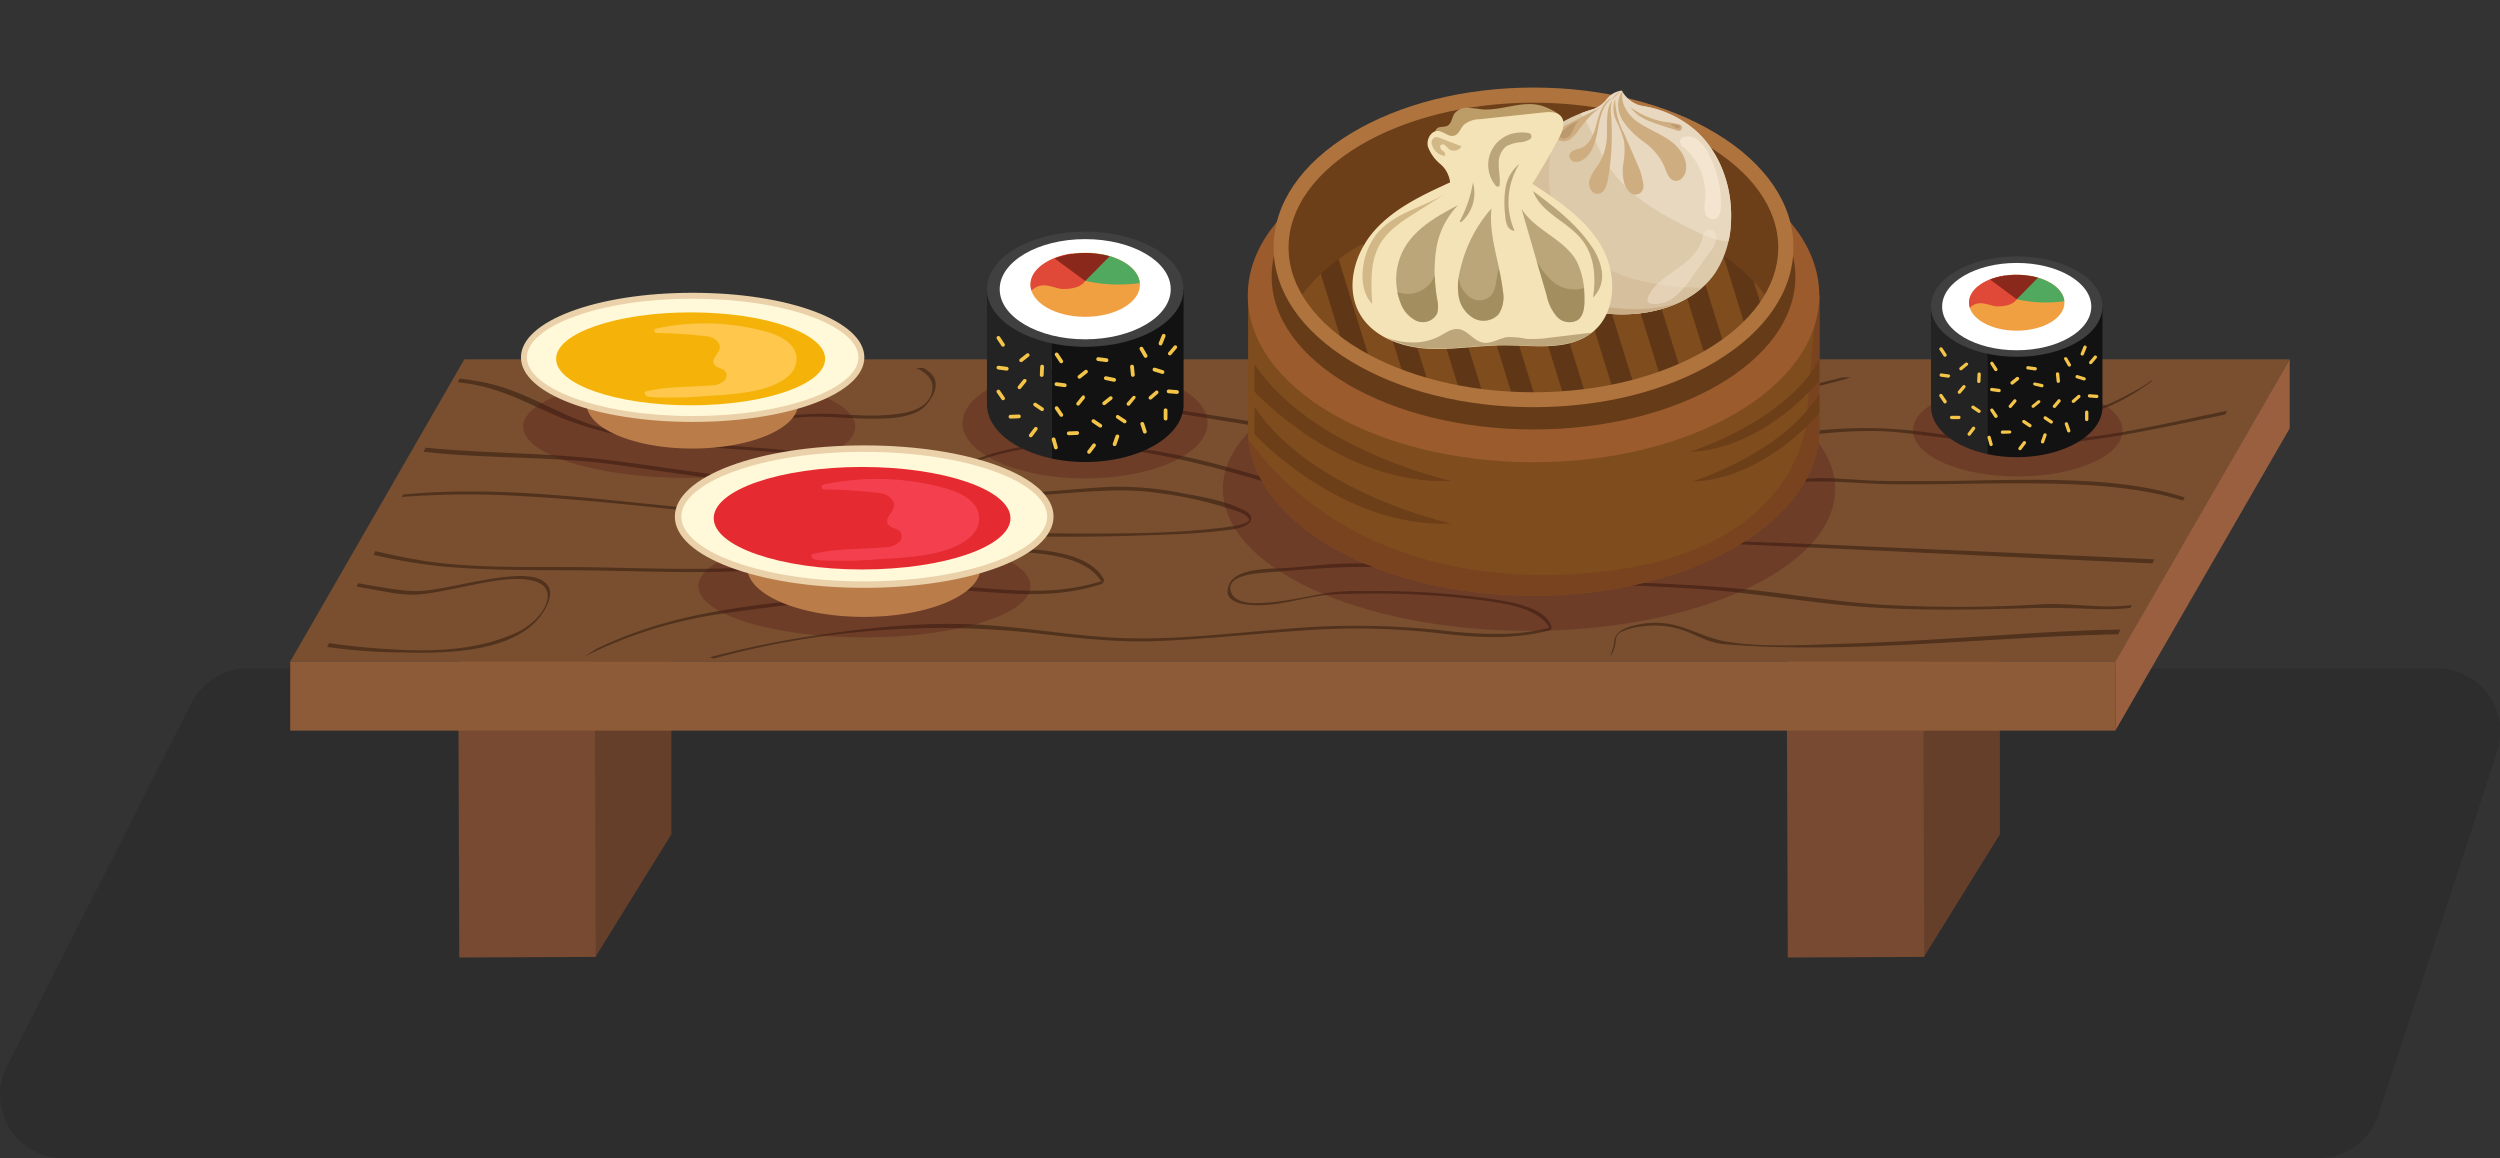 <svg xmlns="http://www.w3.org/2000/svg" xmlns:xlink="http://www.w3.org/1999/xlink" viewBox="0 0 454.59 210.61"><rect x="0" y="0" width="454.59" height="210.61" fill="#333333" stroke="none"/><defs><style>.a{fill:none;}.b{fill:#1e1e1e;}.b,.i{opacity:0.3;}.ag,.ak,.al,.am,.b,.i{isolation:isolate;}.c{fill:#663f2b;}.d{fill:#774a31;}.e{fill:#7a4f30;}.f{fill:#8e5b39;}.g{fill:#995f3f;}.h{fill:#51321d;}.i{fill:#511414;}.j{fill:#121212;}.k{fill:#232323;}.l{fill:#404041;}.m{fill:#fff;}.n{fill:#f09f41;}.o{fill:#51a960;}.p{fill:#e04837;}.q{fill:#8a281b;}.r{fill:#f4c548;}.s{fill:#7f4c1d;}.t{fill:#7a431f;}.u{fill:#9b5b2c;}.v{fill:#663b18;}.w{clip-path:url(#a);}.x{fill:#603716;}.y{fill:#6d3f19;}.z{fill:#af733e;}.aa{fill:#ddcaaa;}.ab{fill:#e8d8bf;}.ac{fill:#d6bf9d;}.ad{fill:#cead80;}.ae,.ag{fill:#f4e5d0;}.af{fill:#c9ac85;}.ag{opacity:0.48;}.ah{fill:#bc986d;}.ai,.al{fill:#bc9d67;}.aj{fill:#f4e3b7;}.ak{fill:#968051;}.ak,.al,.am{opacity:0.61;}.am{fill:#9b8054;}.an{fill:#ba7d4a;}.ao{fill:#fff9d9;}.ap{fill:#ead1a9;}.aq{fill:#f5b309;}.ar{fill:#ffc84d;}.as{fill:#e52b31;}.at{fill:#f4404e;}</style><clipPath id="a" transform="translate(-435.05 -472.9)"><ellipse class="a" cx="713.9" cy="517.89" rx="45.89" ry="27.68"/></clipPath></defs><title>Hospitality</title><path class="b" d="M856.51,683.51H446.6a11.53,11.53,0,0,1-10.28-16.76l33.53-66a11.53,11.53,0,0,1,10.28-6.31h398a11.53,11.53,0,0,1,11,15.12l-21.59,66A11.53,11.53,0,0,1,856.51,683.51Z" transform="translate(-435.05 -472.9)"/><polygon class="c" points="363.65 151.7 349.8 174.06 345.91 117.06 363.65 60.67 363.65 151.7"/><polygon class="d" points="349.9 174 325.08 174.11 324.88 117.11 349.71 117.01 349.9 174"/><polygon class="c" points="122.08 151.7 108.23 174.06 104.5 117.01 122.08 60.67 122.08 151.7"/><polygon class="d" points="108.33 174 83.51 174.11 83.32 117.11 108.14 117.01 108.33 174"/><polygon class="e" points="384.69 120.3 52.77 120.3 84.43 65.34 416.35 65.34 384.69 120.3"/><rect class="f" x="52.77" y="120.3" width="331.88" height="12.55"/><polygon class="g" points="416.35 77.89 384.65 132.85 384.65 120.3 416.35 65.34 416.35 77.89"/><path class="h" d="M815.84,547.17a9.81,9.81,0,0,1-7.94-1.67c-1.82-1.24-3.67-2.48-5.57-3.66h-1.17c0.81,0.47,1.6.93,2.37,1.42,4.59,2.93,8.48,7.18,17.19,2.49a37.86,37.86,0,0,0,5.75-3.64h-0.28a21,21,0,0,1-3,1.9C820.87,545.24,818.35,546.7,815.84,547.17Z" transform="translate(-435.05 -472.9)"/><path class="h" d="M727.88,592.24a5.77,5.77,0,0,0,.88-2.06c0.12-.59,0-1.75.88-2.25a10.06,10.06,0,0,1,3.61-1.06,16,16,0,0,1,8.55.89c2.08,0.82,4.17,2.06,6.74,2.28,22.73,1.9,47.82-1.34,71.66-1.8l0.43-.87c-8.55.13-17.39,0.75-26.08,1.31-7.82.5-15.67,1-23.36,1.24-7.39.22-15.74,0.78-22.39-.39-5.59-1-9-4.56-16.15-3-1.77.38-3.58,1-4,2.59-0.09.41-.12,0.8-0.19,1.2" transform="translate(-435.05 -472.9)"/><path class="h" d="M715.73,543.39c8.19,2,16.19,5.22,26.12,4.56,9-.6,18.52-3.53,27.87-5.86,0.63-.16,1.27-0.35,1.9-0.57H770c-2,.55-4,1-6.08,1.56-4.5,1.19-9,2.43-13.5,3.24A55.07,55.07,0,0,1,737,547.39a69.24,69.24,0,0,1-12.52-2.45q-8.12-2.07-16.32-4.05l-3,0Q710.48,542.09,715.73,543.39Z" transform="translate(-435.05 -472.9)"/><path class="h" d="M710.26,560.05a7.29,7.29,0,0,1-2.37-2.45,6.65,6.65,0,0,1-.52-1.16,31.44,31.44,0,0,1,4.18-1.73,44.32,44.32,0,0,1,12.94-2.29c9-.16,16.59,2,25.93,1.15,10.1-.95,20.35-3,29.69-2.06s17.94,2.77,28.14,2.09,20.86-3.17,31.41-5.31l0.34-.7c-5.15,1.06-10.32,2.23-15.47,3.21a117.71,117.71,0,0,1-20.62,2.37c-6.77.06-12.86-.95-19.15-1.74a81.68,81.68,0,0,0-20.78-.05c-7.21.9-14.79,2.29-21.49,1.85-11.45-.75-21.78-3.36-35.29,2.79a0.81,0.81,0,0,0-.28.56c2,7,13.35,7.3,22.32,6.94,11.1-.47,22.75-2.45,33.86-3,5.62-.27,10.77.38,16.24,0.44,7.32,0.08,14.79-.17,22.15-0.17,10.7,0,21.64.34,30.53,3.15l0.28-.58c-12.35-4.1-28.94-3.18-43.79-3-4.55,0-9.12.09-13.55-.1-3.22-.14-6.32-0.51-9.66-0.4-6.55.2-13.38,1.09-20.11,1.8A174,174,0,0,1,724.93,563C719.6,562.91,713.79,562.52,710.26,560.05Z" transform="translate(-435.05 -472.9)"/><path class="h" d="M635.49,579l0.34-.62-0.58.18C635.33,578.72,635.41,578.87,635.49,579Z" transform="translate(-435.05 -472.9)"/><path class="h" d="M659.7,549.08c-9-1.48-18.52-2.57-26.24-5.7-2.59-1.06-5.09-2.2-7.6-3.32h-2.2c2.85,1.21,5.67,2.47,8.6,3.65,7.76,3.12,17,4.35,26,5.82,4.75,0.77,9.5,1.55,14.08,2.54,3.8,0.82,7.33,2,11.14,2.81,3.55,0.76,8.21,2,12.71.85,2.88-.76,4.21-2.78,4.07-4.71-0.37-4.78-5-6.17-10.54-6.78-3.21-.37-6.56-0.5-9.82-0.81a63.34,63.34,0,0,1-10-2c-1.12-.28-2.22-0.58-3.32-0.89l-2.8,0q3.87,1.07,7.8,2C677.77,544,684.54,544,691,545c2.95,0.47,6.42,1.13,7.88,3.11,1.07,1.47,2.45,5.73-1.87,6.87-4.61,1.21-9.11.14-12.76-.63-3.93-.84-7.56-2.09-11.53-2.91C668.41,550.56,664.08,549.8,659.7,549.08Z" transform="translate(-435.05 -472.9)"/><path class="h" d="M564.83,592.65A157.19,157.19,0,0,1,623,588c7.36,0.85,14.72,1.78,22.72,1.46,8.6-.35,17.44-1.32,26.12-1.9a131.46,131.46,0,0,1,23.87.37c6.61,0.76,13.48,1.55,21.2-.43a0.73,0.73,0,0,0,.28-0.52c-1-3.87-8-4.75-12.43-5.37a145.24,145.24,0,0,0-21.29-1.22,41.73,41.73,0,0,0-6.87.31c-3.38.55-6.83,1.36-10.14,1.69s-7.26.47-7.68-2.34c-0.39-2.62,5-2.93,6.78-3.07,7.44-.57,14.94-1.32,21.93-0.83,9,0.64,17.42,2.2,26.59,2.57,9.86,0.38,19.81.63,29.54,1.26,10,0.66,19.27,2.37,29.14,3.18s20.5,0.64,31,.34c4.19-.12,8.19,0,12.28.14a44.64,44.64,0,0,0,6.37-.18l0.25-.54c-5.7.73-11-.45-16.48-0.13a247.21,247.21,0,0,1-28.34.1c-10.08-.57-19.37-2.43-29.35-3.19-9.62-.73-19.47-1-29.29-1.42-9.43-.35-18.23-1.52-27.34-2.4a90.31,90.31,0,0,0-14-.44c-3.18.18-6.43,0.6-9.62,0.77-2.13.12-8.14,0-9.54,2.67-2.28,4.41,4.75,4.35,8.38,3.84,3.4-.47,7.22-1.6,10.52-1.74,2.1-.1,4.18-0.14,6.23-0.14a153.93,153.93,0,0,1,17.85.88c4.88,0.57,11.05,1.17,14,3.93a3.9,3.9,0,0,1,.85,1c0.29,0.58.47,0.36-.47,0.57a38,38,0,0,1-6.44.9,79.59,79.59,0,0,1-12.66-.63,147.16,147.16,0,0,0-28.65-.19c-10.22.82-20.74,2.08-30.39,1.57-9-.47-17.27-2.07-26.28-2.45s-18.47.59-28.06,2a171.28,171.28,0,0,0-19.47,4" transform="translate(-435.05 -472.9)"/><path class="h" d="M554.67,545.63c-4.06-2.15-8.07-4.35-12.23-6.43h-1.6l2.48,1.25c3,1.54,6,3.12,8.94,4.69,2.65,1.42,5.16,3,8.41,3.8,5.86,1.42,12.79.44,19.65-.14,4.86-.41,9.19.32,13.91,0.23,2.46,0,7.44-.08,9.47-2.75,2.58-3.4,1.51-5.2-.74-6.47h-1.33c1.79,0.84,3.25,2,2.93,4.12-0.4,2.61-3.05,3.77-5.81,4.17-4.37.65-8.37,0.25-12.38,0.07-5-.23-10.45.66-15.67,0.9A29.07,29.07,0,0,1,554.67,545.63Z" transform="translate(-435.05 -472.9)"/><path class="h" d="M508.1,563.27a158.81,158.81,0,0,1,22.24-.13c11.57,0.65,22.82,1.9,34.06,3.13,25.21,2.76,51,4.95,78.19,4,4.57-.16,9.2-0.24,13.93-0.79,1.42-.17,3.67-0.25,5.17-1.11s0.84-2,0-2.45c-3.08-1.77-7.37-2.56-11.34-3.28a58.6,58.6,0,0,0-13.33-1.22c-7,.34-14.41,1.35-21.22,1.13-3.07-.1-6.44-0.28-8.69-1.51-1.5-.82-1.42-0.9.58-2a36.74,36.74,0,0,1,3.78-1.8c13-5.16,26-3.3,36.26-1.2,11.46,2.34,21.82,6,32.67,9.12,14,4,29.92,5.19,46.17,5.75,33.45,1.16,66.53,3,99.86,4.43l0.36-.73c-18.6-.91-37.29-1.66-55.92-2.51-19.2-.87-38.75-1.2-57.74-2.45a168.24,168.24,0,0,1-39.22-7.12c-11-3.42-22.13-7.05-34.67-8.49-10-1.14-22.54-1.29-33.69,5.91a0.79,0.79,0,0,0-.29.57c4,3.85,13.77,2.78,20.78,2.27,6.55-.47,13-1.13,18.93-0.33a72.39,72.39,0,0,1,13.38,2.85c1.28,0.43,3.24.9,3.8,1.95,0.47,0.89-3.3,1.38-4,1.48-9.33,1.22-18.52,1.17-27.34,1.16-10.1,0-20-.35-29.81-0.95-18.24-1.15-35.93-3.22-53.8-5-12.31-1.22-25.23-2.43-38.89-1.13Z" transform="translate(-435.05 -472.9)"/><path class="h" d="M503,573.8a103.86,103.86,0,0,0,11.52,2c9.58,1,20.15.68,30.2,0.86,8.86,0.16,17.77.51,26.95,0,11.87-.71,24.19-2.6,36-3.13,9.27-.42,23.83-1.34,27.61,5.09l0.58-.18h0c-3.32-6.76-17.79-6-27.1-5.53-12.11.57-24.69,2.51-36.82,3.15-9.6.51-18.92,0.19-28.2,0-9.94-.19-20.63.29-30-0.95-3.58-.47-7-1.21-10.45-2Z" transform="translate(-435.05 -472.9)"/><path class="h" d="M541.24,592.35a79.91,79.91,0,0,1,23.87-7.67c8.83-1.37,17.49-2.18,26.27-3.37A95.66,95.66,0,0,1,603.22,580c3.82,0,7.43.28,11.08,0.54,6.65,0.47,13.57,1,21.2-1.49a0.86,0.86,0,0,0,.34-0.63h0l-0.34.62c-0.08-.15-0.16-0.3-0.24-0.44-7.76,2.4-14.84,1.74-21.62,1.23a94.16,94.16,0,0,0-11.08-.44c-3.84.16-8,.95-12,1.47-15.44,2-31.3,2.37-47.15,10.06" transform="translate(-435.05 -472.9)"/><path class="h" d="M528.83,588c-8.68,3.91-18.71,3.32-26.2,2.72-2.62-.21-5.22-0.5-7.74-0.89l-0.35.71a101.2,101.2,0,0,0,13.36,1c6.06,0.12,18.77.47,24.61-5.65,1.78-1.86,3.19-4.67,2.31-6.27-1.71-3.14-8.67-1.8-13.14-1-2.82.51-5.7,1.19-8.49,1.58-3.32.47-6.31-.14-9.16-0.58-1.3-.2-2.57-0.43-3.85-0.67l-0.29.61,1.81,0.32c3,0.47,6.37,1.42,9.8,1.09,2.05-.19,4.19-0.66,6.29-1.06,4.7-.92,11.35-2.64,15-1.14C536.78,580.39,533.8,585.72,528.83,588Z" transform="translate(-435.05 -472.9)"/><path class="h" d="M522.2,542.27c-1.18-.21-2.37-0.39-3.59-0.53l-0.31.65,1.9,0.27c7.53,1.19,12.52,4.71,19,7,8.07,2.88,16.75,4.06,26.33,4.7,4.94,0.33,9.9.65,14.72,1.21,3.42,0.4,7.64.66,10.2,2.17,2.74,1.62-2.58,2.81-4.48,2.92a91.93,91.93,0,0,1-14.25-.68c-8.91-.92-17.48-2.37-26.29-3.45-10.62-1.32-22.24-1.14-33-2.24l-0.37.75c11.15,1.31,23.68.81,34.54,2.31,10.45,1.42,20.78,3.21,31.76,3.83,1.12,0.06,14.25.95,13.3-3-0.42-1.83-4.47-2.17-6.49-2.5-4.54-.74-9.3-1.14-14.07-1.49-9.79-.72-19.24-1.19-27.79-3.83C535.92,548.06,530.33,543.72,522.2,542.27Z" transform="translate(-435.05 -472.9)"/><ellipse class="i" cx="366.9" cy="78.28" rx="19.05" ry="8.36"/><path class="j" d="M796.39,528.64v26.83a25.64,25.64,0,0,0,5.37.56c8.61,0,15.59-4.09,15.59-9.13V528.64h-21Z" transform="translate(-435.05 -472.9)"/><path class="k" d="M786.18,528.64V546.9c0,3.94,4.27,7.29,10.22,8.57V528.64H786.18Z" transform="translate(-435.05 -472.9)"/><ellipse class="l" cx="366.71" cy="55.75" rx="15.59" ry="9.13"/><ellipse class="m" cx="366.71" cy="55.75" rx="13.56" ry="7.94"/><ellipse class="n" cx="366.71" cy="55.04" rx="8.68" ry="5.09"/><path class="o" d="M804.49,523.12c-1.23,1.22-2.58,2.83-2.73,4.19a23.93,23.93,0,0,0,8.66.36C810.22,525.54,807.82,523.76,804.49,523.12Z" transform="translate(-435.05 -472.9)"/><path class="p" d="M799.59,523c-3.74.57-6.5,2.55-6.5,4.92a3.07,3.07,0,0,0,.16.95c1.7-1.7,3.61-.26,5-0.26,3,0,3.5-1.33,3.5-1.33A35.61,35.61,0,0,0,799.59,523Z" transform="translate(-435.05 -472.9)"/><path class="q" d="M801.76,527.32l3.86-3.92a13.86,13.86,0,0,0-3.86-.53,13.32,13.32,0,0,0-4.84.86Z" transform="translate(-435.05 -472.9)"/><path class="r" d="M792.87,538.91a0.3,0.3,0,0,1-.05.42l-1,.82a0.3,0.3,0,0,1-.42,0h0a0.3,0.3,0,0,1,0-.42l1-.82a0.3,0.3,0,0,1,.42,0h0Z" transform="translate(-435.05 -472.9)"/><path class="r" d="M787.83,536.11a0.3,0.3,0,0,1,.42.08h0l0.73,1.11a0.3,0.3,0,0,1-.09.42h0a0.3,0.3,0,0,1-.42-0.08h0l-0.73-1.11a0.3,0.3,0,0,1,.08-0.42h0Z" transform="translate(-435.05 -472.9)"/><path class="r" d="M789.61,541.32a0.3,0.3,0,0,1-.34.26L788,541.4a0.3,0.3,0,0,1-.26-0.34h0a0.3,0.3,0,0,1,.34-0.26h0l1.32,0.18a0.3,0.3,0,0,1,.26.34h0Z" transform="translate(-435.05 -472.9)"/><path class="r" d="M792.38,543a0.3,0.3,0,0,1,0,.42h0l-0.84,1a0.3,0.3,0,0,1-.42,0h0a0.3,0.3,0,0,1,0-.42l0.84-1a0.3,0.3,0,0,1,.42,0h0v0Z" transform="translate(-435.05 -472.9)"/><path class="r" d="M788.91,546.21a0.3,0.3,0,0,1-.42-0.07h0L787.73,545a0.3,0.3,0,0,1,.07-0.42h0a0.3,0.3,0,0,1,.42.07h0l0.76,1.09a0.3,0.3,0,0,1-.07.42h0Z" transform="translate(-435.05 -472.9)"/><path class="r" d="M793.57,546.77a0.3,0.3,0,0,1,.41-0.08h0l1.1,0.74a0.3,0.3,0,0,1,.08.42h0a0.3,0.3,0,0,1-.42.08l-1.1-.75a0.3,0.3,0,0,1-.08-0.41h0Z" transform="translate(-435.05 -472.9)"/><path class="r" d="M794.1,550.54a0.3,0.3,0,0,1,.06.42h0l-0.8,1.06a0.3,0.3,0,0,1-.42.06h0a0.3,0.3,0,0,1-.06-0.42h0l0.8-1.06a0.3,0.3,0,0,1,.42-0.06h0Z" transform="translate(-435.05 -472.9)"/><path class="r" d="M791.54,548.8a0.3,0.3,0,0,1-.28.31h0l-1.32,0a0.3,0.3,0,0,1-.31-0.29h0a0.3,0.3,0,0,1,.29-0.31l1.32,0a0.3,0.3,0,0,1,.31.28h0Z" transform="translate(-435.05 -472.9)"/><path class="r" d="M802.12,541.54a0.3,0.3,0,0,1,0,.42h0l-1,.82a0.3,0.3,0,0,1-.42-0.05h0a0.3,0.3,0,0,1,0-.42h0l1-.82a0.3,0.3,0,0,1,.42.05h0Z" transform="translate(-435.05 -472.9)"/><path class="r" d="M797.07,538.72a0.3,0.3,0,0,1,.42.09l0.73,1.11a0.3,0.3,0,0,1-.09.42h0a0.3,0.3,0,0,1-.42-0.09L797,539.14a0.3,0.3,0,0,1,.08-0.42h0Z" transform="translate(-435.05 -472.9)"/><path class="r" d="M798.85,543.95a0.3,0.3,0,0,1-.34.26h0l-1.32-.18a0.3,0.3,0,0,1-.26-0.34h0a0.3,0.3,0,0,1,.34-0.26l1.32,0.18a0.3,0.3,0,0,1,.26.34h0Z" transform="translate(-435.05 -472.9)"/><path class="r" d="M801.64,545.58a0.3,0.3,0,0,1,0,.42h0l-0.84,1a0.3,0.3,0,0,1-.42,0h0a0.3,0.3,0,0,1,0-.42l0.84-1a0.3,0.3,0,0,1,.42,0h0Z" transform="translate(-435.05 -472.9)"/><path class="r" d="M798.14,548.83a0.3,0.3,0,0,1-.42-0.07h0L797,547.66a0.3,0.3,0,0,1,.07-0.42h0a0.3,0.3,0,0,1,.42.08l0.75,1.09a0.3,0.3,0,0,1-.07.42h0Z" transform="translate(-435.05 -472.9)"/><path class="r" d="M802.81,549.39a0.3,0.3,0,0,1,.42-0.08l1.1,0.74a0.3,0.3,0,0,1,.08.42h0a0.3,0.3,0,0,1-.42.08l-1.1-.74a0.3,0.3,0,0,1-.08-0.42h0Z" transform="translate(-435.05 -472.9)"/><path class="r" d="M803.34,553.16a0.3,0.3,0,0,1,.06.42l-0.8,1.06a0.3,0.3,0,0,1-.42.06h0a0.3,0.3,0,0,1-.06-0.42l0.8-1.06a0.3,0.3,0,0,1,.42-0.06h0Z" transform="translate(-435.05 -472.9)"/><path class="r" d="M800.78,551.42a0.3,0.3,0,0,1-.28.31h0l-1.32.05a0.3,0.3,0,0,1-.31-0.29h0a0.3,0.3,0,0,1,.29-0.31l1.32,0a0.3,0.3,0,0,1,.31.29h0Z" transform="translate(-435.05 -472.9)"/><path class="r" d="M806,545.73a0.3,0.3,0,0,1-.05.42l-1,.82a0.3,0.3,0,0,1-.42,0h0a0.3,0.3,0,0,1,.05-0.42l1-.82a0.3,0.3,0,0,1,.42.05h0Z" transform="translate(-435.05 -472.9)"/><path class="r" d="M804.74,542.69a0.3,0.3,0,0,1,.36-0.23l1.3,0.27a0.3,0.3,0,0,1,.23.36h0a0.3,0.3,0,0,1-.36.23L805,543a0.3,0.3,0,0,1-.23-0.36h0Z" transform="translate(-435.05 -472.9)"/><path class="r" d="M805.42,540a0.3,0.3,0,0,1-.34.26l-1.32-.18a0.3,0.3,0,0,1-.26-0.34h0a0.3,0.3,0,0,1,.34-0.26h0l1.32,0.18a0.3,0.3,0,0,1,.26.34h0Z" transform="translate(-435.05 -472.9)"/><path class="r" d="M809.67,545.58a0.3,0.3,0,0,1,0,.42l-0.84,1a0.3,0.3,0,0,1-.42,0h0a0.3,0.3,0,0,1,0-.43l0.84-1a0.3,0.3,0,0,1,.42,0h0Z" transform="translate(-435.05 -472.9)"/><path class="r" d="M794.86,542.55a0.3,0.3,0,0,1-.29-0.31h0l0.06-1.32a0.3,0.3,0,0,1,.31-0.29h0a0.3,0.3,0,0,1,.29.31h0l-0.06,1.32a0.3,0.3,0,0,1-.31.29h0Z" transform="translate(-435.05 -472.9)"/><path class="r" d="M806.69,548.72a0.3,0.3,0,0,1,.42-0.08l1.1,0.74a0.3,0.3,0,0,1,.08.42h0a0.3,0.3,0,0,1-.41.08h0l-1.1-.74a0.3,0.3,0,0,1-.08-0.42h0Z" transform="translate(-435.05 -472.9)"/><path class="r" d="M807,551.7a0.3,0.3,0,0,1,.19.38l-0.44,1.25a0.3,0.3,0,0,1-.38.19h0a0.3,0.3,0,0,1-.19-0.38l0.44-1.25a0.3,0.3,0,0,1,.38-0.19h0Z" transform="translate(-435.05 -472.9)"/><path class="r" d="M797.18,554a0.3,0.3,0,0,1-.37-0.21h0l-0.36-1.28a0.3,0.3,0,0,1,.21-0.37h0a0.3,0.3,0,0,1,.37.21l0.36,1.28a0.3,0.3,0,0,1-.21.37h0Z" transform="translate(-435.05 -472.9)"/><path class="r" d="M816.62,545a0.3,0.3,0,0,0-.28-0.32l-1.32-.1a0.3,0.3,0,0,0-.32.28h0a0.3,0.3,0,0,0,.27.32h0l1.32,0.1a0.3,0.3,0,0,0,.32-0.28h0Z" transform="translate(-435.05 -472.9)"/><path class="r" d="M814.49,549.47a0.3,0.3,0,0,0,.3-0.3v-1.32a0.3,0.3,0,0,0-.3-0.3h0a0.3,0.3,0,0,0-.3.3h0v1.32a0.3,0.3,0,0,0,.3.3h0Z" transform="translate(-435.05 -472.9)"/><path class="r" d="M813.28,544.78a0.3,0.3,0,0,0-.43,0l-1,.88a0.3,0.3,0,0,0,0,.42h0a0.3,0.3,0,0,0,.42,0h0l1-.88a0.3,0.3,0,0,0,0-.43h0Z" transform="translate(-435.05 -472.9)"/><path class="r" d="M814.3,541.87a0.3,0.3,0,0,0-.2-0.37h0l-1.27-.39a0.3,0.3,0,0,0-.37.2h0a0.3,0.3,0,0,0,.2.37h0l1.27,0.39a0.3,0.3,0,0,0,.38-0.2h0Z" transform="translate(-435.05 -472.9)"/><path class="r" d="M810.52,537.85a0.3,0.3,0,0,0-.11.41l0.66,1.15a0.3,0.3,0,0,0,.41.12h0a0.3,0.3,0,0,0,.11-0.41L810.94,538a0.3,0.3,0,0,0-.41-0.11h0Z" transform="translate(-435.05 -472.9)"/><path class="r" d="M813.57,537.53a0.3,0.3,0,0,0,.39-0.16h0l0.5-1.23a0.3,0.3,0,0,0-.17-0.39h0a0.3,0.3,0,0,0-.39.17l-0.5,1.23a0.3,0.3,0,0,0,.16.39h0Z" transform="translate(-435.05 -472.9)"/><path class="r" d="M816.27,537.62a0.3,0.3,0,0,0-.42,0h0l-0.85,1a0.3,0.3,0,0,0,0,.42h0a0.3,0.3,0,0,0,.42,0l0.85-1a0.3,0.3,0,0,0,0-.42h0Z" transform="translate(-435.05 -472.9)"/><path class="r" d="M809.35,542.52a0.3,0.3,0,0,0,.27-0.33l-0.13-1.32a0.3,0.3,0,0,0-.33-0.27h0a0.3,0.3,0,0,0-.27.33l0.13,1.32a0.3,0.3,0,0,0,.33.27h0Z" transform="translate(-435.05 -472.9)"/><path class="r" d="M811.32,551.52a0.3,0.3,0,0,1-.38-0.19l-0.43-1.26a0.3,0.3,0,0,1,.19-0.38h0a0.3,0.3,0,0,1,.38.19h0l0.43,1.26a0.3,0.3,0,0,1-.19.38h0Z" transform="translate(-435.05 -472.9)"/><ellipse class="i" cx="197.3" cy="76.93" rx="22.28" ry="10.07"/><ellipse class="i" cx="157.18" cy="106.58" rx="30.2" ry="9.33"/><ellipse class="i" cx="125.32" cy="77.59" rx="30.2" ry="9.33"/><path class="j" d="M626.23,525.5v30.77a29.39,29.39,0,0,0,6.17.64c9.87,0,17.87-4.69,17.87-10.45v-21h-24Z" transform="translate(-435.05 -472.9)"/><path class="k" d="M614.51,525.5v20.93c0,4.52,4.88,8.36,11.72,9.83V525.5H614.51Z" transform="translate(-435.05 -472.9)"/><ellipse class="l" cx="197.33" cy="52.59" rx="17.87" ry="10.47"/><ellipse class="m" cx="197.33" cy="52.59" rx="15.55" ry="9.11"/><ellipse class="n" cx="197.33" cy="51.78" rx="9.95" ry="5.83"/><path class="o" d="M635.51,519.15c-1.42,1.4-3,3.24-3.13,4.81a27.5,27.5,0,0,0,9.92.41C642.09,521.93,639.31,519.89,635.51,519.15Z" transform="translate(-435.05 -472.9)"/><path class="p" d="M629.89,519c-4.27.65-7.46,2.93-7.46,5.64a3.52,3.52,0,0,0,.19,1.1c2-1.95,4.14-.29,5.76-0.29,3.45,0,4-1.53,4-1.53A40.84,40.84,0,0,0,629.89,519Z" transform="translate(-435.05 -472.9)"/><path class="q" d="M632.38,524l4.43-4.49a15.89,15.89,0,0,0-4.43-.61,15.28,15.28,0,0,0-5.55,1Z" transform="translate(-435.05 -472.9)"/><path class="r" d="M622.19,537.26a0.35,0.35,0,0,1-.06.47l-1.2.95a0.35,0.35,0,0,1-.47-0.06h0a0.35,0.35,0,0,1,.06-0.47l1.2-.95a0.35,0.35,0,0,1,.47.06h0Z" transform="translate(-435.05 -472.9)"/><path class="r" d="M616.41,534.05a0.35,0.35,0,0,1,.47.1l0.84,1.27a0.35,0.35,0,0,1-.1.47h0a0.35,0.35,0,0,1-.47-0.1l-0.84-1.27a0.35,0.35,0,0,1,.1-0.47h0Z" transform="translate(-435.05 -472.9)"/><path class="r" d="M618.45,540a0.35,0.35,0,0,1-.39.29l-1.51-.2a0.35,0.35,0,0,1-.29-0.39h0a0.35,0.35,0,0,1,.39-0.29l1.51,0.2a0.35,0.35,0,0,1,.29.39h0Z" transform="translate(-435.05 -472.9)"/><path class="r" d="M621.63,541.89a0.35,0.35,0,0,1,0,.47l-0.95,1.18a0.35,0.35,0,0,1-.47.05h0a0.35,0.35,0,0,1-.05-0.47l0.95-1.18a0.34,0.34,0,0,1,.47-0.05h0Z" transform="translate(-435.05 -472.9)"/><path class="r" d="M617.64,545.62a0.35,0.35,0,0,1-.47-0.09l-0.86-1.25a0.35,0.35,0,0,1,.09-0.47h0a0.35,0.35,0,0,1,.47.09l0.86,1.25a0.35,0.35,0,0,1-.09.47h0Z" transform="translate(-435.05 -472.9)"/><path class="r" d="M623,546.27a0.35,0.35,0,0,1,.47-0.09l1.26,0.85a0.35,0.35,0,0,1,.09.47h0a0.35,0.35,0,0,1-.47.09l-1.26-.85a0.34,0.34,0,0,1-.1-0.47h0Z" transform="translate(-435.05 -472.9)"/><path class="r" d="M623.6,550.59a0.35,0.35,0,0,1,.07.47l-0.92,1.22a0.35,0.35,0,0,1-.47.07h0a0.35,0.35,0,0,1-.07-0.47l0.92-1.21a0.35,0.35,0,0,1,.47-0.07h0Z" transform="translate(-435.05 -472.9)"/><path class="r" d="M620.66,548.6a0.35,0.35,0,0,1-.33.36l-1.52.06a0.35,0.35,0,0,1-.36-0.33h0a0.35,0.35,0,0,1,.33-0.36l1.52-.06a0.34,0.34,0,0,1,.36.33h0Z" transform="translate(-435.05 -472.9)"/><path class="r" d="M632.79,540.27a0.34,0.34,0,0,1-.06.47l-1.2.95a0.35,0.35,0,0,1-.47-0.06h0a0.35,0.35,0,0,1,.06-0.47l1.2-.95a0.35,0.35,0,0,1,.47.06h0Z" transform="translate(-435.05 -472.9)"/><path class="r" d="M627,537.06a0.35,0.35,0,0,1,.47.1l0.84,1.27a0.35,0.35,0,0,1-.1.47h0a0.35,0.35,0,0,1-.47-0.1l-0.84-1.27a0.35,0.35,0,0,1,.1-0.47h0Z" transform="translate(-435.05 -472.9)"/><path class="r" d="M629,543a0.35,0.35,0,0,1-.39.29l-1.51-.2a0.35,0.35,0,0,1-.29-0.39h0a0.35,0.35,0,0,1,.39-0.29l1.51,0.2a0.35,0.35,0,0,1,.29.39h0Z" transform="translate(-435.05 -472.9)"/><path class="r" d="M632.22,544.91a0.35,0.35,0,0,1,.05.47l-0.95,1.18a0.35,0.35,0,0,1-.47,0h0a0.35,0.35,0,0,1,0-.47l0.95-1.18a0.35,0.35,0,0,1,.47-0.05h0Z" transform="translate(-435.05 -472.9)"/><path class="r" d="M628.23,548.64a0.35,0.35,0,0,1-.47-0.09l-0.86-1.25a0.35,0.35,0,0,1,.09-0.47h0a0.35,0.35,0,0,1,.47.09l0.86,1.25a0.35,0.35,0,0,1-.09.47h0Z" transform="translate(-435.05 -472.9)"/><path class="r" d="M633.59,549.28a0.35,0.35,0,0,1,.47-0.09l1.26,0.85a0.35,0.35,0,0,1,.09.47h0a0.35,0.35,0,0,1-.47.09l-1.26-.85a0.35,0.35,0,0,1-.09-0.47h0Z" transform="translate(-435.05 -472.9)"/><path class="r" d="M634.19,553.6a0.35,0.35,0,0,1,.07.47l-0.92,1.21a0.35,0.35,0,0,1-.47.07h0a0.35,0.35,0,0,1-.07-0.47l0.92-1.22a0.35,0.35,0,0,1,.47-0.07h0Z" transform="translate(-435.05 -472.9)"/><path class="r" d="M631.26,551.62a0.35,0.35,0,0,1-.33.36l-1.52.06a0.35,0.35,0,0,1-.36-0.33h0a0.35,0.35,0,0,1,.33-0.36l1.52-.06a0.35,0.35,0,0,1,.36.33h0Z" transform="translate(-435.05 -472.9)"/><path class="r" d="M637.29,545.08a0.35,0.35,0,0,1-.06.47l-1.2.95a0.35,0.35,0,0,1-.47-0.06h0a0.35,0.35,0,0,1,.06-0.47l1.2-.95a0.35,0.35,0,0,1,.47.06h0Z" transform="translate(-435.05 -472.9)"/><path class="r" d="M635.8,541.59a0.35,0.35,0,0,1,.41-0.27l1.49,0.31a0.35,0.35,0,0,1,.27.41h0a0.35,0.35,0,0,1-.41.27l-1.49-.31a0.35,0.35,0,0,1-.27-0.41h0Z" transform="translate(-435.05 -472.9)"/><path class="r" d="M636.59,538.45a0.35,0.35,0,0,1-.39.29l-1.51-.2a0.35,0.35,0,0,1-.29-0.39h0a0.35,0.35,0,0,1,.39-0.3h0l1.51,0.2a0.35,0.35,0,0,1,.29.39h0Z" transform="translate(-435.05 -472.9)"/><path class="r" d="M641.45,544.91a0.35,0.35,0,0,1,0,.47l-0.95,1.18a0.35,0.35,0,0,1-.47.05h0a0.35,0.35,0,0,1-.05-0.47L641,545a0.35,0.35,0,0,1,.47-0.05h0Z" transform="translate(-435.05 -472.9)"/><path class="r" d="M624.46,541.43a0.34,0.34,0,0,1-.33-0.36h0l0.07-1.52a0.35,0.35,0,0,1,.36-0.33h0a0.35,0.35,0,0,1,.33.36h0l-0.07,1.52a0.34,0.34,0,0,1-.36.33h0Z" transform="translate(-435.05 -472.9)"/><path class="r" d="M638,548.51a0.35,0.35,0,0,1,.47-0.09l1.28,0.84a0.35,0.35,0,0,1,.09.47h0a0.35,0.35,0,0,1-.47.09l-1.26-.85a0.35,0.35,0,0,1-.09-0.47h0Z" transform="translate(-435.05 -472.9)"/><path class="r" d="M638.34,551.93a0.35,0.35,0,0,1,.21.44h0l-0.5,1.42a0.35,0.35,0,0,1-.44.21h0a0.35,0.35,0,0,1-.21-0.44h0l0.5-1.42a0.35,0.35,0,0,1,.44-0.21h0Z" transform="translate(-435.05 -472.9)"/><path class="r" d="M627.13,554.6a0.35,0.35,0,0,1-.42-0.24l-0.41-1.47a0.35,0.35,0,0,1,.24-0.43h0a0.35,0.35,0,0,1,.43.24h0l0.41,1.47a0.35,0.35,0,0,1-.24.43h0Z" transform="translate(-435.05 -472.9)"/><path class="r" d="M649.41,544.21a0.35,0.35,0,0,0-.32-0.37l-1.51-.12a0.35,0.35,0,0,0-.37.32h0a0.35,0.35,0,0,0,.32.37l1.51,0.12a0.35,0.35,0,0,0,.37-0.32h0Z" transform="translate(-435.05 -472.9)"/><path class="r" d="M647,549.37a0.35,0.35,0,0,0,.34-0.35V547.5a0.35,0.35,0,0,0-.35-0.34h0a0.35,0.35,0,0,0-.34.35V549a0.35,0.35,0,0,0,.35.34h0Z" transform="translate(-435.05 -472.9)"/><path class="r" d="M645.62,544a0.35,0.35,0,0,0-.47,0L644,545a0.35,0.35,0,0,0,0,.47h0a0.35,0.35,0,0,0,.47,0l1.14-1a0.35,0.35,0,0,0,0-.47h0Z" transform="translate(-435.05 -472.9)"/><path class="r" d="M646.76,540.65a0.35,0.35,0,0,0-.23-0.43l-1.45-.45a0.35,0.35,0,0,0-.43.23h0a0.35,0.35,0,0,0,.23.43l1.45,0.45a0.35,0.35,0,0,0,.43-0.23h0Z" transform="translate(-435.05 -472.9)"/><path class="r" d="M642.43,536a0.35,0.35,0,0,0-.13.47h0l0.76,1.32a0.35,0.35,0,0,0,.47.13h0a0.35,0.35,0,0,0,.13-0.47h0l-0.76-1.32a0.35,0.35,0,0,0-.47-0.13h0Z" transform="translate(-435.05 -472.9)"/><path class="r" d="M645.92,535.68a0.34,0.34,0,0,0,.46-0.15l0,0,0.58-1.42a0.35,0.35,0,0,0-.16-0.46h0a0.35,0.35,0,0,0-.46.16v0l-0.58,1.42a0.35,0.35,0,0,0,.19.45h0v0Z" transform="translate(-435.05 -472.9)"/><path class="r" d="M649,535.79a0.34,0.34,0,0,0-.47,0l-1,1.17a0.35,0.35,0,0,0,0,.47h0a0.35,0.35,0,0,0,.47,0l1-1.17a0.35,0.35,0,0,0,0-.47h0Z" transform="translate(-435.05 -472.9)"/><path class="r" d="M641.08,541.42a0.35,0.35,0,0,0,.31-0.38l-0.15-1.51a0.35,0.35,0,0,0-.38-0.31h0a0.35,0.35,0,0,0-.31.38h0l0.15,1.51a0.35,0.35,0,0,0,.38.31h0Z" transform="translate(-435.05 -472.9)"/><path class="r" d="M643.34,551.72a0.35,0.35,0,0,1-.44-0.21l-0.47-1.42a0.35,0.35,0,0,1,.21-0.44h0a0.35,0.35,0,0,1,.44.21l0.47,1.42a0.35,0.35,0,0,1-.22.44h0Z" transform="translate(-435.05 -472.9)"/><ellipse class="i" cx="278.03" cy="88.93" rx="55.67" ry="25.78"/><path class="s" d="M745.07,526.61a83.11,83.11,0,0,0-62.35,0H662V552.4h0c1.36,16.05,24.07,28.82,51.89,28.82,28.7,0,52-13.58,52-30.34V526.61H745.07Z" transform="translate(-435.05 -472.9)"/><path class="t" d="M713.9,581.22c28.7,0,52-13.58,52-30.34V526.61h-0.47L763.5,549.4s-1.31,26.73-45,28c-35,1-51.35-17.35-56.49-24.72C663.66,568.62,686.25,581.22,713.9,581.22Z" transform="translate(-435.05 -472.9)"/><ellipse class="u" cx="278.85" cy="53.71" rx="51.96" ry="30.34"/><ellipse class="v" cx="278.85" cy="50.28" rx="47.62" ry="27.81"/><ellipse class="s" cx="278.85" cy="44.99" rx="45.89" ry="27.68"/><g class="w"><rect class="x" x="678.12" y="497.23" width="3.89" height="69.18" transform="translate(-562 -247.73) rotate(-17.22)"/><rect class="x" x="686.63" y="494.59" width="3.89" height="69.18" transform="translate(-560.84 -245.33) rotate(-17.22)"/><rect class="x" x="695.14" y="491.96" width="3.89" height="69.18" transform="translate(-559.68 -242.93) rotate(-17.22)"/><rect class="x" x="703.64" y="489.32" width="3.89" height="69.18" transform="translate(-558.52 -240.53) rotate(-17.22)"/><rect class="x" x="712.15" y="486.69" width="3.89" height="69.18" transform="translate(-557.36 -238.13) rotate(-17.22)"/><rect class="x" x="720.65" y="484.05" width="3.89" height="69.18" transform="translate(-556.19 -235.73) rotate(-17.22)"/><rect class="x" x="729.16" y="481.41" width="3.89" height="69.18" transform="translate(-555.03 -233.33) rotate(-17.22)"/><rect class="x" x="737.66" y="478.77" width="3.89" height="69.18" transform="translate(-553.87 -230.93) rotate(-17.22)"/><rect class="x" x="744.51" y="471.93" width="3.89" height="69.18" transform="translate(-551.54 -229.21) rotate(-17.22)"/></g><path class="y" d="M713.9,509.92c19.59,0,36.3,7.4,42.89,17.83a18.33,18.33,0,0,0,3-9.84c0-15.29-20.54-27.68-45.89-27.68S668,502.62,668,517.91a18.33,18.33,0,0,0,3,9.86C677.59,517.33,694.31,509.92,713.9,509.92Z" transform="translate(-435.05 -472.9)"/><path class="z" d="M713.9,546.94c-12.5,0-24.28-2.95-33.16-8.31-9.09-5.48-14.1-12.85-14.1-20.75s5-15.26,14.1-20.75c8.88-5.36,20.65-8.31,33.16-8.31s24.28,2.95,33.16,8.31c9.09,5.48,14.1,12.85,14.1,20.75s-5,15.26-14.1,20.75C738.17,544,726.4,546.94,713.9,546.94Zm0-55.37c-24.55,0-44.54,11.81-44.54,26.34s20,26.32,44.52,26.32,44.52-11.81,44.52-26.32S738.44,491.57,713.9,491.57Z" transform="translate(-435.05 -472.9)"/><path class="y" d="M699,560.35s-25.34-5.48-35.85-21.24v5S678.91,561.27,699,560.35Z" transform="translate(-435.05 -472.9)"/><path class="y" d="M699,568.11s-25.34-5.48-35.84-21.24v5S678.91,569,699,568.11Z" transform="translate(-435.05 -472.9)"/><path class="y" d="M765.87,538.33c-6.47,11.52-23.74,16.77-23.74,16.77,12.55-.47,21.84-10.73,23.74-12.94v-3.83Z" transform="translate(-435.05 -472.9)"/><path class="y" d="M765.87,544.5c-6.78,11-23.27,16-23.27,16,11.75-.43,20.66-9.46,23.27-12.43V544.5Z" transform="translate(-435.05 -472.9)"/><path class="aa" d="M749.82,512.68a18.2,18.2,0,0,1-2.89,9.87c-3.39,4.95-9.66,7.23-15.63,7.49-6.27.28-12.82-1.46-17.48-5.65s-7.17-11-5.37-17a19.3,19.3,0,0,1,5-7.87A25.14,25.14,0,0,1,728,492.07a19.7,19.7,0,0,1,15.48,4.66C747.85,500.7,750,506.79,749.82,512.68Z" transform="translate(-435.05 -472.9)"/><path class="ab" d="M727.06,491.09a4.18,4.18,0,0,1,2.89-1.72h0a5.63,5.63,0,0,0,4,2.85,18.82,18.82,0,0,1,9.54,4.51c4.37,4,6.49,10.07,6.34,16a21.9,21.9,0,0,1-.45,3.95c-1.9.17-3.8-.68-5.58-1.52-6.69-3.19-13.64-7-17.15-13.52-1.47-2.74-2.37-5.74-4.19-8.12q0.95-.37,1.9-0.66A5.65,5.65,0,0,0,727.06,491.09Z" transform="translate(-435.05 -472.9)"/><path class="ac" d="M708.45,507.37a15.25,15.25,0,0,1,.88-2.25,21.21,21.21,0,0,1,4.09-5.62,27.25,27.25,0,0,1,4.64-3.76c-1.69,6-2.16,12.47.69,17.89,2.65,5.06,7.84,8.4,13.32,10a46.68,46.68,0,0,0,12.5,1.57c-3.53,3.12-8.49,4.61-13.27,4.82a28.21,28.21,0,0,1-7.6-.68,22.32,22.32,0,0,1-9.88-5C709.14,520.2,706.65,513.39,708.45,507.37Z" transform="translate(-435.05 -472.9)"/><path class="ad" d="M739.64,505.77c1.07,0.15,1.9-1,2-2.09,0.22-2.17-1.35-4.15-3.16-5.38s-3.91-2-5.7-3.26-3.14-3.43-2.66-5.56c-1.21,1.42-1,3.65-.06,5.26a15.66,15.66,0,0,0,3.94,4,11,11,0,0,1,3.6,4.22C738.07,504.06,738.42,505.6,739.64,505.77Z" transform="translate(-435.05 -472.9)"/><path class="ad" d="M725.59,508.15c1.12-.06,1.63-1.42,1.82-2.51a47.7,47.7,0,0,0,.61-11.56,8.13,8.13,0,0,1,.08-2.65,2.48,2.48,0,0,1,1.7-1.86,5.14,5.14,0,0,0-2.44,4.11c-0.21,1.65,0,3.32-.2,5a10.22,10.22,0,0,1-1.59,4.35,8.26,8.26,0,0,0-1.55,2.82C723.83,506.88,724.51,508.2,725.59,508.15Z" transform="translate(-435.05 -472.9)"/><path class="ad" d="M732.64,502.44l-2.31-5.34a13.77,13.77,0,0,1-1.59-6.12,4.85,4.85,0,0,0,.19,3.83,21.47,21.47,0,0,1,1.42,3.68,13.42,13.42,0,0,1-.1,4,8.51,8.51,0,0,0,.25,4,3.9,3.9,0,0,0,.9,1.37,1.47,1.47,0,0,0,2.49-1.12A12.74,12.74,0,0,0,732.64,502.44Z" transform="translate(-435.05 -472.9)"/><path class="ad" d="M737.83,495.07a14.5,14.5,0,0,1-6.27-2.65c1.26,1.86,3.55,2.65,5.7,3.32l2.94,0.95a0.59,0.59,0,0,0,.38-1.1h0A14.38,14.38,0,0,0,737.83,495.07Z" transform="translate(-435.05 -472.9)"/><path class="ad" d="M719,496.06a2,2,0,0,0-1,.85,1.26,1.26,0,0,0,.74,1.57,2,2,0,0,0,1.85-.29,6,6,0,0,0,1.34-1.42c1.46-1.9,3-3.92,5.22-4.87Z" transform="translate(-435.05 -472.9)"/><path class="ad" d="M722.81,502c1.85-1.13,2.42-3.51,2.8-5.65s0.9-4.52,2.71-5.7c-1.75.67-2.44,2.74-2.9,4.55s-1.12,3.88-2.85,4.59c-0.43.18-.9,0.25-1.33,0.45a1.32,1.32,0,0,0-.84,1,1.13,1.13,0,0,0,.95,1.07A2.11,2.11,0,0,0,722.81,502Z" transform="translate(-435.05 -472.9)"/><path class="ae" d="M741.26,499.72a1.47,1.47,0,0,1-.73-1.23,1.08,1.08,0,0,1,.91-0.73,3.12,3.12,0,0,1,2.5.72,7,7,0,0,1,1.64,2.11,19,19,0,0,1,2.37,10c0,0.88-.3,2-1.15,2.17a1.56,1.56,0,0,1-1.7-1.23,6.24,6.24,0,0,1,0-2.3A11.3,11.3,0,0,0,741.26,499.72Z" transform="translate(-435.05 -472.9)"/><path class="af" d="M713.67,522.42A25.35,25.35,0,0,0,725,528.27a31.58,31.58,0,0,0,8.72.8,29,29,0,0,0,6.17-.95,24.53,24.53,0,0,1-8.6,1.9,28.21,28.21,0,0,1-7.6-.68,22.32,22.32,0,0,1-9.88-5A18.1,18.1,0,0,1,708.08,514,21.54,21.54,0,0,0,713.67,522.42Z" transform="translate(-435.05 -472.9)"/><path class="ag" d="M742.75,523.22l3.21-4.47a4.34,4.34,0,0,0,1.15-3,1.4,1.4,0,0,0-.12-0.4,1.23,1.23,0,0,0-2.3.44c-0.31,2.41-2.44,4.42-4.51,5.88s-4.5,3-5.51,5.34a0.82,0.82,0,0,0,.44,1.07l0.2,0.06a5.66,5.66,0,0,0,4-1.07A15.47,15.47,0,0,0,742.75,523.22Z" transform="translate(-435.05 -472.9)"/><path class="ah" d="M739.64,496.06l-0.86-.58,1.19,0.12a0.53,0.53,0,0,1,.55.36,0.35,0.35,0,0,1-.38.31A1,1,0,0,1,739.64,496.06Z" transform="translate(-435.05 -472.9)"/><path class="ah" d="M718.86,497.15a0.77,0.77,0,0,0-.19.38,0.63,0.63,0,0,0,.67.58,1.62,1.62,0,0,0,1.25-.69,6.12,6.12,0,0,0,.69-1.31,3.36,3.36,0,0,1,.81-1.23A7,7,0,0,0,718.86,497.15Z" transform="translate(-435.05 -472.9)"/><path class="ai" d="M696.38,496.22a1.9,1.9,0,0,0-.27,2.21,11.31,11.31,0,0,0,11.7,7.07,11.72,11.72,0,0,0,9.81-9.63c0.12-.8,1.49-1.2,1.08-1.9s-2.48-1.58-3.24-1.81c-3.55-1.11-7.35.95-11.05,0.62a22.85,22.85,0,0,0-2.61-.27,2.79,2.79,0,0,0-2.29,1.06c-0.47.72-.5,1.78-1.25,2.19C697.68,496.06,696.9,495.85,696.38,496.22Z" transform="translate(-435.05 -472.9)"/><path class="aj" d="M718.52,498q-2.27,4.25-4.82,8.33c4.75,3.11,9.69,6.39,12.53,11.31s2.85,12-1.52,15.59-10.59,2.47-16.18,2.47c-4.72,0-9.43.91-14.14,0.59s-9.7-2.19-12.06-6.28c-2.74-4.75-1-11.06,2.63-15.16s8.77-6.5,13.77-8.79a5.13,5.13,0,0,0-1.81-3.36,7.38,7.38,0,0,1-2.23-3.16c-0.3-1.26.55-2.9,1.86-2.82,1,0.07,1.93,1.14,2.93.85,0.84-.25,1.12-1.28,1.71-1.93a4.52,4.52,0,0,1,2.93-1.06l11.55-1.23c1.14-.12,2.47-0.17,3.22.7C719.79,495.11,719.18,496.75,718.52,498Z" transform="translate(-435.05 -472.9)"/><path class="ak" d="M707.61,506.8a0.51,0.51,0,0,0,.14-0.38c0.09-1.23-.19-2.46-0.18-3.68a3.88,3.88,0,0,1,1.4-3.26,6.85,6.85,0,0,1,2.76-.73,4.22,4.22,0,0,0,1.51-.53,0.62,0.62,0,0,0-.23-1.13,7.52,7.52,0,0,0-2.93.1,5.87,5.87,0,0,0-3.13,9.36A0.52,0.52,0,0,0,707.61,506.8Z" transform="translate(-435.05 -472.9)"/><path class="al" d="M697,499.31a0.59,0.59,0,0,1,.8,0,6.58,6.58,0,0,1,.62.63,1.62,1.62,0,0,0,2.41-.43L696.9,498a1.42,1.42,0,0,0-1-.12,1.16,1.16,0,0,0-.45,1.42,2.76,2.76,0,0,0,2.37,1.94,0.87,0.87,0,0,0-.47-0.95A0.79,0.79,0,0,1,697,499.31Z" transform="translate(-435.05 -472.9)"/><path class="ak" d="M724.21,517.35a11.1,11.1,0,0,1,2.1,4.83,5.52,5.52,0,0,1-1.6,4.84c0.58-3.57.29-7.5-1.9-10.38-2.61-3.43-7.56-5-9-9C717.61,510.49,721.49,513.44,724.21,517.35Z" transform="translate(-435.05 -472.9)"/><path class="ak" d="M721.92,531.1a3.08,3.08,0,0,1-3.83-.69,8.65,8.65,0,0,1-1.8-3.8l-4.59-15.78c2.47,4,7.79,5.5,10.05,9.58a14.7,14.7,0,0,1,1.4,6.87C723.18,528.67,723.06,530.29,721.92,531.1Z" transform="translate(-435.05 -472.9)"/><path class="ak" d="M708.34,525.8c-0.55-5-2.64-10-2.08-15a25,25,0,0,0-5.61,10.84,12.25,12.25,0,0,0-.38,5,5.7,5.7,0,0,0,2.66,4.08,3.78,3.78,0,0,0,4.6-.66A5.65,5.65,0,0,0,708.34,525.8Z" transform="translate(-435.05 -472.9)"/><path class="ak" d="M689.7,527.88a5.64,5.64,0,0,0,2.85,3.32,2.94,2.94,0,0,0,3.82-1.28,4.75,4.75,0,0,0,0-2.49,28.55,28.55,0,0,1-.18-9.13,14.75,14.75,0,0,1,4-8.11c-3.68,1.95-7.53,4.06-9.66,7.64A11.62,11.62,0,0,0,689.7,527.88Z" transform="translate(-435.05 -472.9)"/><path class="al" d="M686,517.27c1.47-2.51,4-4.16,6.48-5.7l6-3.83c-4.27,2.85-9.94,3.75-13.14,7.76a12.13,12.13,0,0,0-2.37,5.56c-0.42,2.49-.14,5.29,1.61,7.12C684.36,524.45,684.13,520.47,686,517.27Z" transform="translate(-435.05 -472.9)"/><path class="am" d="M692.15,535.17a10.23,10.23,0,0,0,4.49-1.05c1.16-.61,2.31-1.53,3.61-1.38,1.64,0.2,2.65,2,4.27,2.41s3-.74,4.63-0.95a14.51,14.51,0,0,1,3.38.3,19.23,19.23,0,0,0,4.27-.19l7.66-.92c-4.27,3.32-10.45,2.28-15.93,2.28H707.4c-0.47,0-.95,0-1.42.05-3.87.21-7.73,0.77-11.58,0.51a18.89,18.89,0,0,1-7.38-2A13.77,13.77,0,0,0,692.15,535.17Z" transform="translate(-435.05 -472.9)"/><path class="ak" d="M708.77,512.27a4.54,4.54,0,0,0,.37,1.66,1.59,1.59,0,0,0,1.32.95,13,13,0,0,1,.87-12.17,7.07,7.07,0,0,0-2.53,4.39A18.52,18.52,0,0,0,708.77,512.27Z" transform="translate(-435.05 -472.9)"/><path class="ak" d="M700.51,513.06a21.63,21.63,0,0,0,2.37-7,7.08,7.08,0,0,1-2.08,7.2A0.2,0.2,0,0,1,700.51,513.06Z" transform="translate(-435.05 -472.9)"/><path class="ak" d="M721.92,531.1a3.08,3.08,0,0,1-3.83-.69,8.65,8.65,0,0,1-1.8-3.8l-1.82-6.26a13.71,13.71,0,0,0,2.62,3.45,6,6,0,0,0,5.62,1.57l0.34-.12c0.06,0.67.09,1.35,0.1,2C723.18,528.67,723.06,530.29,721.92,531.1Z" transform="translate(-435.05 -472.9)"/><path class="ak" d="M707.53,530.06a3.78,3.78,0,0,1-4.6.66,5.7,5.7,0,0,1-2.66-4.08,10.11,10.11,0,0,1,0-3.25c0,0.2.08,0.41,0.14,0.61a5,5,0,0,0,2,3,3,3,0,0,0,3.45-.09c1.42-1.17,1.12-3.39,1.74-5.11a39.78,39.78,0,0,1,.69,4A5.63,5.63,0,0,1,707.53,530.06Z" transform="translate(-435.05 -472.9)"/><path class="ak" d="M696.36,529.93a2.93,2.93,0,0,1-3.82,1.28,5.85,5.85,0,0,1-2.85-3.32,11.06,11.06,0,0,1-.56-1.9,5.28,5.28,0,0,0,6.82-3.05v0a37.51,37.51,0,0,0,.47,4.53A5.06,5.06,0,0,1,696.36,529.93Z" transform="translate(-435.05 -472.9)"/><path class="an" d="M580.28,546.06l-0.2-4.09h-2.71c-3.38-2.35-9.47-3.91-16.41-3.91s-13,1.57-16.41,3.91h-2.77v3.68a3.18,3.18,0,0,0,0,1.18V547h0c0.86,4.18,9.11,7.46,19.16,7.46,10.62,0,19.24-3.66,19.24-8.18v-0.15Z" transform="translate(-435.05 -472.9)"/><ellipse class="ao" cx="125.93" cy="64.98" rx="30.68" ry="11.21"/><path class="ap" d="M561,549.62c-17.5,0-31.22-5.16-31.22-11.74s13.71-11.74,31.22-11.74,31.22,5.16,31.22,11.74S578.49,549.62,561,549.62Zm0-22.41c-8.13,0-15.78,1.15-21.51,3.25-5.49,2-8.64,4.71-8.64,7.42s3.15,5.42,8.64,7.42c5.74,2.09,13.38,3.25,21.51,3.25s15.78-1.15,21.51-3.25c5.49-2,8.64-4.71,8.64-7.42s-3.15-5.42-8.64-7.42c-5.74-2.1-13.38-3.24-21.51-3.24h0Z" transform="translate(-435.05 -472.9)"/><ellipse class="aq" cx="125.58" cy="65.25" rx="24.46" ry="8.45"/><path class="ar" d="M574.48,533.25c2.58,0.73,5.53,2.25,5.41,5.09a4.18,4.18,0,0,1-1.42,2.87c-3.78,3.43-11.56,3.4-16.33,3.8-2,.16-4,0.19-6,0.18-0.51,0-3.15,0-3.54-.32a0.62,0.62,0,0,1-.28-0.73c3.68-1,8.13-.82,12-1.16a3.52,3.52,0,0,0,2.48-.89,1.38,1.38,0,0,0,.35-1.16c-0.23-1.22-1.83-.95-2.27-1.83-0.66-1.32,2.18-2.51.55-4.19a2.94,2.94,0,0,0-1.77-.85,86.63,86.63,0,0,0-9.25-.61,0.4,0.4,0,0,1-.08-0.79A42,42,0,0,1,574.48,533.25Z" transform="translate(-435.05 -472.9)"/><path class="an" d="M613.49,575.86l-0.19-4.51h-3c-3.73-2.59-10.45-4.32-18.11-4.32s-14.37,1.73-18.11,4.32H571v4.06a3.5,3.5,0,0,0,0,1.3v0.13h0c0.95,4.61,10,8.23,21.14,8.23,11.72,0,21.22-4,21.22-9v-0.16Z" transform="translate(-435.05 -472.9)"/><ellipse class="ao" cx="157.15" cy="93.94" rx="33.85" ry="12.36"/><path class="ap" d="M592.2,579.79c-19.31,0-34.44-5.7-34.44-12.95s15.13-12.95,34.44-12.95,34.42,5.68,34.42,12.93S611.51,579.79,592.2,579.79Zm0-24.73c-9,0-17.4,1.27-23.74,3.59-6.05,2.21-9.53,5.2-9.53,8.19s3.47,6,9.53,8.19c6.33,2.31,14.76,3.59,23.74,3.59s17.4-1.27,23.74-3.59c6.05-2.21,9.53-5.2,9.53-8.19s-3.47-6-9.53-8.19C609.6,556.34,601.17,555.07,592.2,555.07Z" transform="translate(-435.05 -472.9)"/><ellipse class="as" cx="156.76" cy="94.23" rx="26.98" ry="9.32"/><path class="at" d="M607.09,561.73c2.85,0.81,6.1,2.48,6,5.61a4.61,4.61,0,0,1-1.58,3.17c-4.16,3.8-12.75,3.76-18,4.17-2.22.18-4.44,0.21-6.65,0.19-0.56,0-3.48,0-3.9-.35a0.68,0.68,0,0,1-.31-0.81c4.06-1.12,9-.9,13.21-1.29a3.89,3.89,0,0,0,2.74-1,1.52,1.52,0,0,0,.38-1.28c-0.25-1.34-2-1-2.51-2-0.72-1.46,2.4-2.76.6-4.63a3.25,3.25,0,0,0-2-.95,95.56,95.56,0,0,0-10.2-.67,0.44,0.44,0,0,1-.09-0.87A46.37,46.37,0,0,1,607.09,561.73Z" transform="translate(-435.05 -472.9)"/></svg>